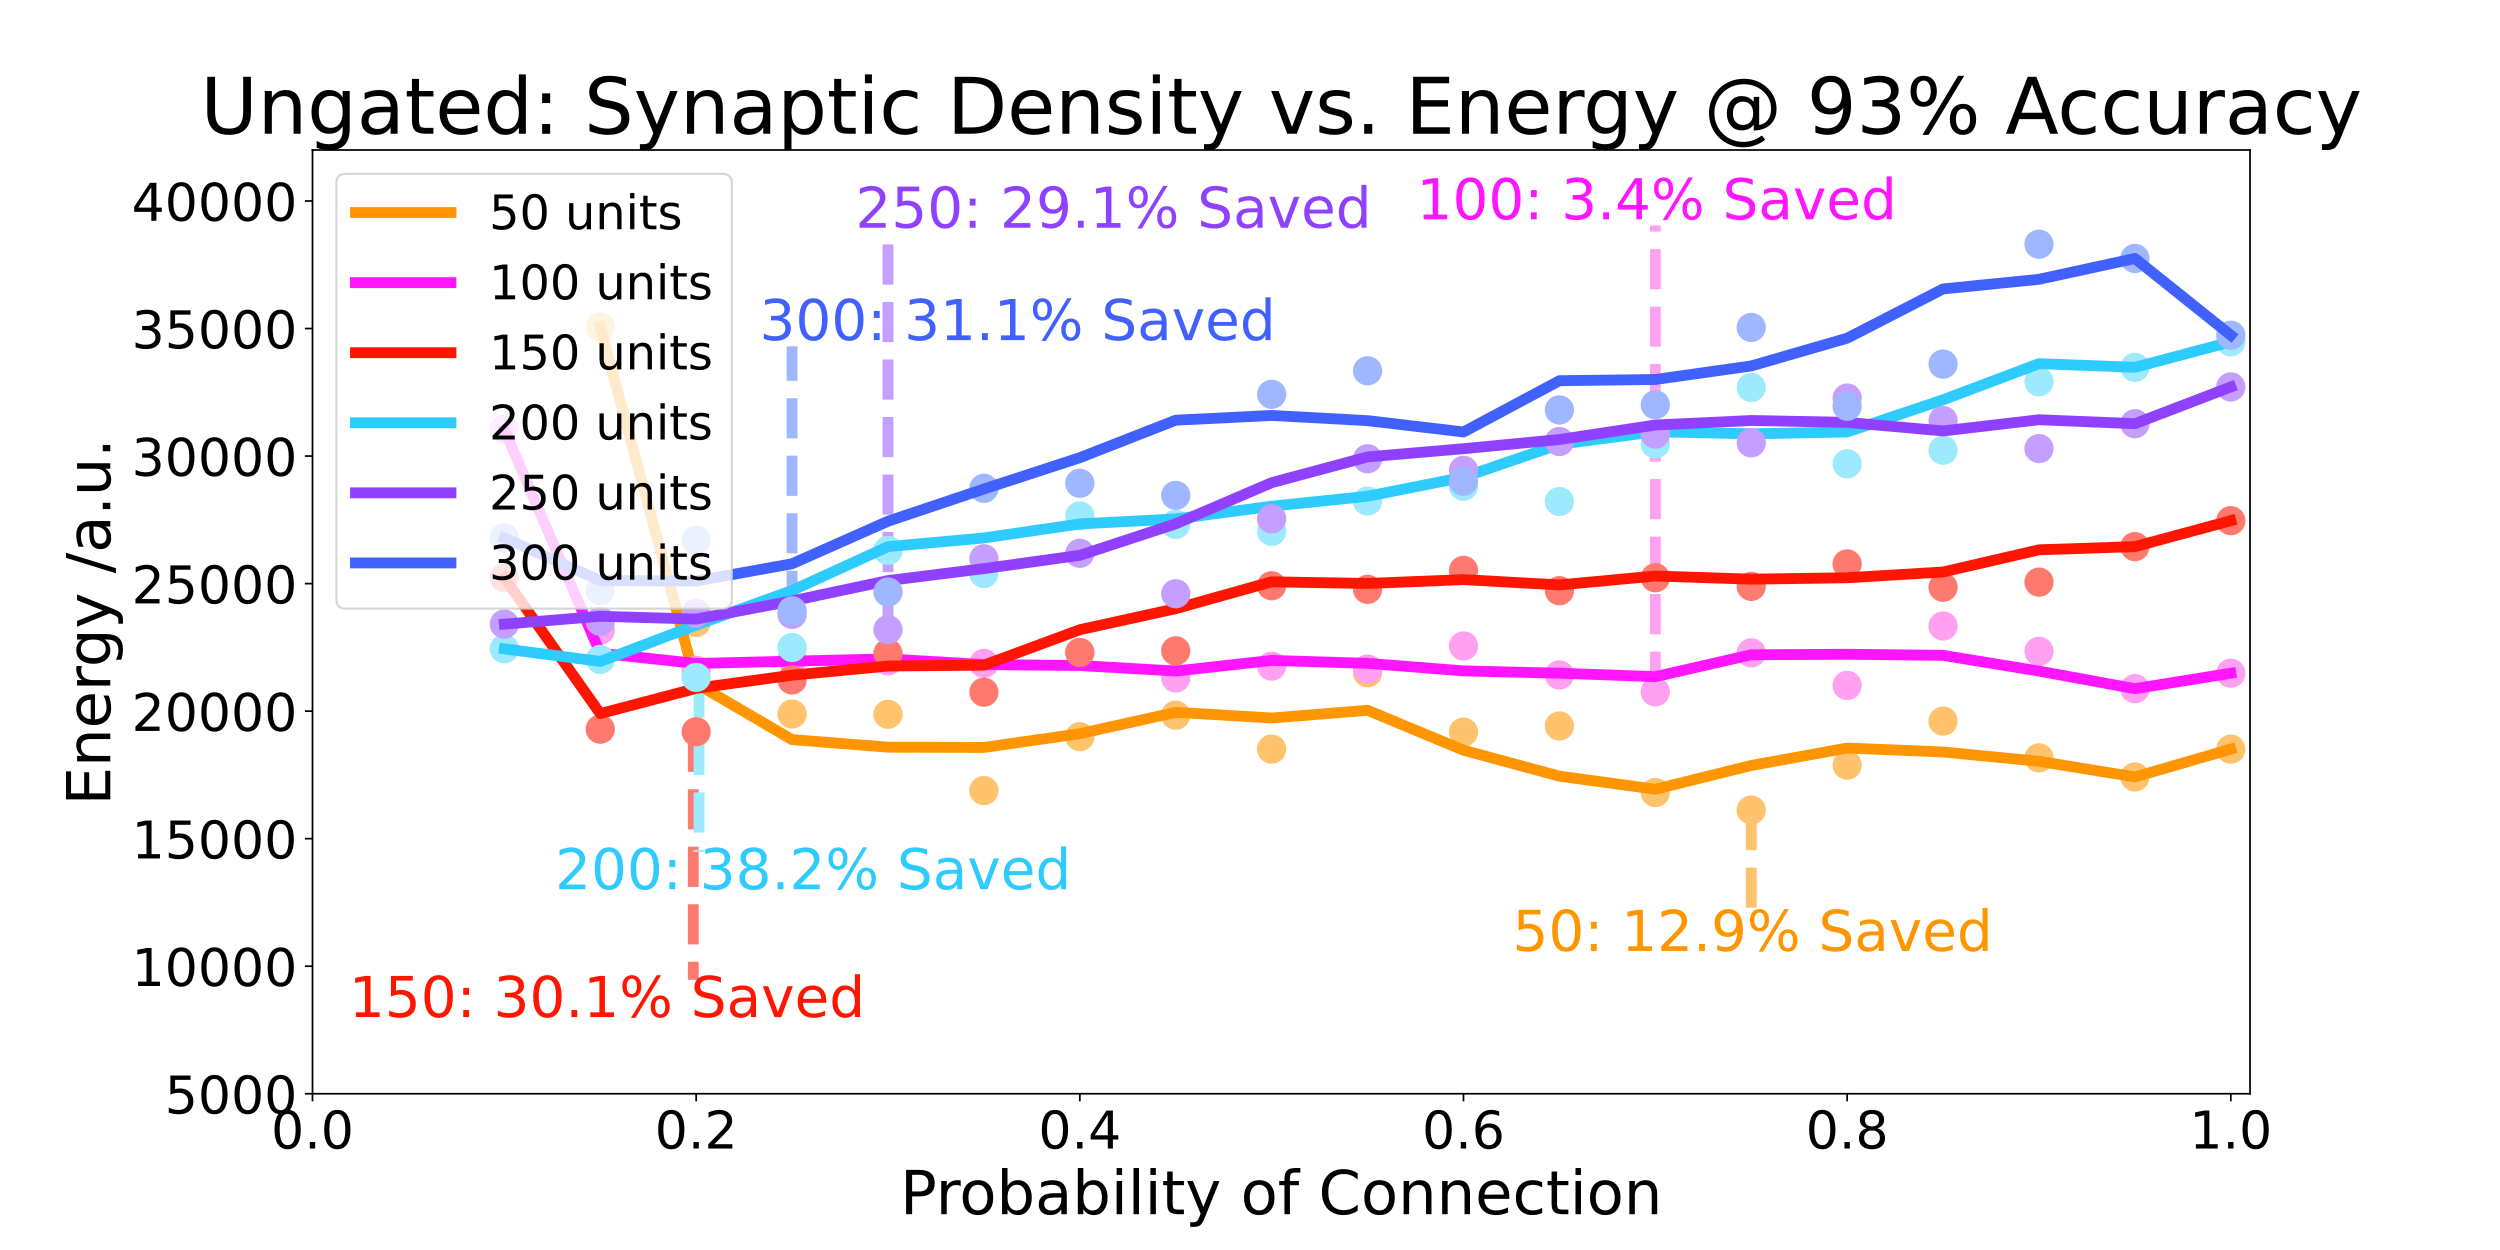 <?xml version="1.0" encoding="utf-8" standalone="no"?>
<!DOCTYPE svg PUBLIC "-//W3C//DTD SVG 1.1//EN"
  "http://www.w3.org/Graphics/SVG/1.1/DTD/svg11.dtd">
<!-- Created with matplotlib (https://matplotlib.org/) -->
<svg height="576pt" version="1.1" viewBox="0 0 1152 576" width="1152pt" xmlns="http://www.w3.org/2000/svg" xmlns:xlink="http://www.w3.org/1999/xlink">
 <defs>
  <style type="text/css">*{stroke-linecap:butt;stroke-linejoin:round;}</style>
 </defs>
 <g id="figure_1">
  <g id="patch_1">
   <path d="M 0 576 
L 1152 576 
L 1152 0 
L 0 0 
z
" style="fill:#ffffff;"/>
  </g>
  <g id="axes_1">
   <g id="patch_2">
    <path d="M 144 504 
L 1036.8 504 
L 1036.8 69.12 
L 144 69.12 
z
" style="fill:#ffffff;"/>
   </g>
   <g id="matplotlib.axis_1">
    <g id="xtick_1">
     <g id="line2d_1">
      <defs>
       <path d="M 0 0 
L 0 3.5 
" id="m31c415fc28" style="stroke:#000000;stroke-width:0.8;"/>
      </defs>
      <g>
       <use style="stroke:#000000;stroke-width:0.8;" x="144" xlink:href="#m31c415fc28" y="504"/>
      </g>
     </g>
     <g id="text_1">
      <!-- 0.0 -->
      <g transform="translate(124.916 529.236)scale(0.24 -0.24)">
       <defs>
        <path d="M 31.781 66.406 
Q 24.172 66.406 20.328 58.906 
Q 16.5 51.422 16.5 36.375 
Q 16.5 21.391 20.328 13.891 
Q 24.172 6.391 31.781 6.391 
Q 39.453 6.391 43.281 13.891 
Q 47.125 21.391 47.125 36.375 
Q 47.125 51.422 43.281 58.906 
Q 39.453 66.406 31.781 66.406 
z
M 31.781 74.219 
Q 44.047 74.219 50.516 64.516 
Q 56.984 54.828 56.984 36.375 
Q 56.984 17.969 50.516 8.266 
Q 44.047 -1.422 31.781 -1.422 
Q 19.531 -1.422 13.062 8.266 
Q 6.594 17.969 6.594 36.375 
Q 6.594 54.828 13.062 64.516 
Q 19.531 74.219 31.781 74.219 
z
" id="DejaVuSans-48"/>
        <path d="M 10.688 12.406 
L 21 12.406 
L 21 0 
L 10.688 0 
z
" id="DejaVuSans-46"/>
       </defs>
       <use xlink:href="#DejaVuSans-48"/>
       <use x="63.623" xlink:href="#DejaVuSans-46"/>
       <use x="95.41" xlink:href="#DejaVuSans-48"/>
      </g>
     </g>
    </g>
    <g id="xtick_2">
     <g id="line2d_2">
      <g>
       <use style="stroke:#000000;stroke-width:0.8;" x="320.792" xlink:href="#m31c415fc28" y="504"/>
      </g>
     </g>
     <g id="text_2">
      <!-- 0.2 -->
      <g transform="translate(301.708 529.236)scale(0.24 -0.24)">
       <defs>
        <path d="M 19.188 8.297 
L 53.609 8.297 
L 53.609 0 
L 7.328 0 
L 7.328 8.297 
Q 12.938 14.109 22.625 23.891 
Q 32.328 33.688 34.812 36.531 
Q 39.547 41.844 41.422 45.531 
Q 43.312 49.219 43.312 52.781 
Q 43.312 58.594 39.234 62.25 
Q 35.156 65.922 28.609 65.922 
Q 23.969 65.922 18.812 64.312 
Q 13.672 62.703 7.812 59.422 
L 7.812 69.391 
Q 13.766 71.781 18.938 73 
Q 24.125 74.219 28.422 74.219 
Q 39.75 74.219 46.484 68.547 
Q 53.219 62.891 53.219 53.422 
Q 53.219 48.922 51.531 44.891 
Q 49.859 40.875 45.406 35.406 
Q 44.188 33.984 37.641 27.219 
Q 31.109 20.453 19.188 8.297 
z
" id="DejaVuSans-50"/>
       </defs>
       <use xlink:href="#DejaVuSans-48"/>
       <use x="63.623" xlink:href="#DejaVuSans-46"/>
       <use x="95.41" xlink:href="#DejaVuSans-50"/>
      </g>
     </g>
    </g>
    <g id="xtick_3">
     <g id="line2d_3">
      <g>
       <use style="stroke:#000000;stroke-width:0.8;" x="497.584" xlink:href="#m31c415fc28" y="504"/>
      </g>
     </g>
     <g id="text_3">
      <!-- 0.4 -->
      <g transform="translate(478.5 529.236)scale(0.24 -0.24)">
       <defs>
        <path d="M 37.797 64.312 
L 12.891 25.391 
L 37.797 25.391 
z
M 35.203 72.906 
L 47.609 72.906 
L 47.609 25.391 
L 58.016 25.391 
L 58.016 17.188 
L 47.609 17.188 
L 47.609 0 
L 37.797 0 
L 37.797 17.188 
L 4.891 17.188 
L 4.891 26.703 
z
" id="DejaVuSans-52"/>
       </defs>
       <use xlink:href="#DejaVuSans-48"/>
       <use x="63.623" xlink:href="#DejaVuSans-46"/>
       <use x="95.41" xlink:href="#DejaVuSans-52"/>
      </g>
     </g>
    </g>
    <g id="xtick_4">
     <g id="line2d_4">
      <g>
       <use style="stroke:#000000;stroke-width:0.8;" x="674.376" xlink:href="#m31c415fc28" y="504"/>
      </g>
     </g>
     <g id="text_4">
      <!-- 0.6 -->
      <g transform="translate(655.292 529.236)scale(0.24 -0.24)">
       <defs>
        <path d="M 33.016 40.375 
Q 26.375 40.375 22.484 35.828 
Q 18.609 31.297 18.609 23.391 
Q 18.609 15.531 22.484 10.953 
Q 26.375 6.391 33.016 6.391 
Q 39.656 6.391 43.531 10.953 
Q 47.406 15.531 47.406 23.391 
Q 47.406 31.297 43.531 35.828 
Q 39.656 40.375 33.016 40.375 
z
M 52.594 71.297 
L 52.594 62.312 
Q 48.875 64.062 45.094 64.984 
Q 41.312 65.922 37.594 65.922 
Q 27.828 65.922 22.672 59.328 
Q 17.531 52.734 16.797 39.406 
Q 19.672 43.656 24.016 45.922 
Q 28.375 48.188 33.594 48.188 
Q 44.578 48.188 50.953 41.516 
Q 57.328 34.859 57.328 23.391 
Q 57.328 12.156 50.688 5.359 
Q 44.047 -1.422 33.016 -1.422 
Q 20.359 -1.422 13.672 8.266 
Q 6.984 17.969 6.984 36.375 
Q 6.984 53.656 15.188 63.938 
Q 23.391 74.219 37.203 74.219 
Q 40.922 74.219 44.703 73.484 
Q 48.484 72.75 52.594 71.297 
z
" id="DejaVuSans-54"/>
       </defs>
       <use xlink:href="#DejaVuSans-48"/>
       <use x="63.623" xlink:href="#DejaVuSans-46"/>
       <use x="95.41" xlink:href="#DejaVuSans-54"/>
      </g>
     </g>
    </g>
    <g id="xtick_5">
     <g id="line2d_5">
      <g>
       <use style="stroke:#000000;stroke-width:0.8;" x="851.168" xlink:href="#m31c415fc28" y="504"/>
      </g>
     </g>
     <g id="text_5">
      <!-- 0.8 -->
      <g transform="translate(832.085 529.236)scale(0.24 -0.24)">
       <defs>
        <path d="M 31.781 34.625 
Q 24.75 34.625 20.719 30.859 
Q 16.703 27.094 16.703 20.516 
Q 16.703 13.922 20.719 10.156 
Q 24.75 6.391 31.781 6.391 
Q 38.812 6.391 42.859 10.172 
Q 46.922 13.969 46.922 20.516 
Q 46.922 27.094 42.891 30.859 
Q 38.875 34.625 31.781 34.625 
z
M 21.922 38.812 
Q 15.578 40.375 12.031 44.719 
Q 8.5 49.078 8.5 55.328 
Q 8.5 64.062 14.719 69.141 
Q 20.953 74.219 31.781 74.219 
Q 42.672 74.219 48.875 69.141 
Q 55.078 64.062 55.078 55.328 
Q 55.078 49.078 51.531 44.719 
Q 48 40.375 41.703 38.812 
Q 48.828 37.156 52.797 32.312 
Q 56.781 27.484 56.781 20.516 
Q 56.781 9.906 50.312 4.234 
Q 43.844 -1.422 31.781 -1.422 
Q 19.734 -1.422 13.25 4.234 
Q 6.781 9.906 6.781 20.516 
Q 6.781 27.484 10.781 32.312 
Q 14.797 37.156 21.922 38.812 
z
M 18.312 54.391 
Q 18.312 48.734 21.844 45.562 
Q 25.391 42.391 31.781 42.391 
Q 38.141 42.391 41.719 45.562 
Q 45.312 48.734 45.312 54.391 
Q 45.312 60.062 41.719 63.234 
Q 38.141 66.406 31.781 66.406 
Q 25.391 66.406 21.844 63.234 
Q 18.312 60.062 18.312 54.391 
z
" id="DejaVuSans-56"/>
       </defs>
       <use xlink:href="#DejaVuSans-48"/>
       <use x="63.623" xlink:href="#DejaVuSans-46"/>
       <use x="95.41" xlink:href="#DejaVuSans-56"/>
      </g>
     </g>
    </g>
    <g id="xtick_6">
     <g id="line2d_6">
      <g>
       <use style="stroke:#000000;stroke-width:0.8;" x="1027.96" xlink:href="#m31c415fc28" y="504"/>
      </g>
     </g>
     <g id="text_6">
      <!-- 1.0 -->
      <g transform="translate(1008.877 529.236)scale(0.24 -0.24)">
       <defs>
        <path d="M 12.406 8.297 
L 28.516 8.297 
L 28.516 63.922 
L 10.984 60.406 
L 10.984 69.391 
L 28.422 72.906 
L 38.281 72.906 
L 38.281 8.297 
L 54.391 8.297 
L 54.391 0 
L 12.406 0 
z
" id="DejaVuSans-49"/>
       </defs>
       <use xlink:href="#DejaVuSans-49"/>
       <use x="63.623" xlink:href="#DejaVuSans-46"/>
       <use x="95.41" xlink:href="#DejaVuSans-48"/>
      </g>
     </g>
    </g>
    <g id="text_7">
     <!-- Probability of Connection -->
     <g transform="translate(414.79 559.503)scale(0.28 -0.28)">
      <defs>
       <path d="M 19.672 64.797 
L 19.672 37.406 
L 32.078 37.406 
Q 38.969 37.406 42.719 40.969 
Q 46.484 44.531 46.484 51.125 
Q 46.484 57.672 42.719 61.234 
Q 38.969 64.797 32.078 64.797 
z
M 9.812 72.906 
L 32.078 72.906 
Q 44.344 72.906 50.609 67.359 
Q 56.891 61.812 56.891 51.125 
Q 56.891 40.328 50.609 34.812 
Q 44.344 29.297 32.078 29.297 
L 19.672 29.297 
L 19.672 0 
L 9.812 0 
z
" id="DejaVuSans-80"/>
       <path d="M 41.109 46.297 
Q 39.594 47.172 37.812 47.578 
Q 36.031 48 33.891 48 
Q 26.266 48 22.188 43.047 
Q 18.109 38.094 18.109 28.812 
L 18.109 0 
L 9.078 0 
L 9.078 54.688 
L 18.109 54.688 
L 18.109 46.188 
Q 20.953 51.172 25.484 53.578 
Q 30.031 56 36.531 56 
Q 37.453 56 38.578 55.875 
Q 39.703 55.766 41.062 55.516 
z
" id="DejaVuSans-114"/>
       <path d="M 30.609 48.391 
Q 23.391 48.391 19.188 42.75 
Q 14.984 37.109 14.984 27.297 
Q 14.984 17.484 19.156 11.844 
Q 23.344 6.203 30.609 6.203 
Q 37.797 6.203 41.984 11.859 
Q 46.188 17.531 46.188 27.297 
Q 46.188 37.016 41.984 42.703 
Q 37.797 48.391 30.609 48.391 
z
M 30.609 56 
Q 42.328 56 49.016 48.375 
Q 55.719 40.766 55.719 27.297 
Q 55.719 13.875 49.016 6.219 
Q 42.328 -1.422 30.609 -1.422 
Q 18.844 -1.422 12.172 6.219 
Q 5.516 13.875 5.516 27.297 
Q 5.516 40.766 12.172 48.375 
Q 18.844 56 30.609 56 
z
" id="DejaVuSans-111"/>
       <path d="M 48.688 27.297 
Q 48.688 37.203 44.609 42.844 
Q 40.531 48.484 33.406 48.484 
Q 26.266 48.484 22.188 42.844 
Q 18.109 37.203 18.109 27.297 
Q 18.109 17.391 22.188 11.75 
Q 26.266 6.109 33.406 6.109 
Q 40.531 6.109 44.609 11.75 
Q 48.688 17.391 48.688 27.297 
z
M 18.109 46.391 
Q 20.953 51.266 25.266 53.625 
Q 29.594 56 35.594 56 
Q 45.562 56 51.781 48.094 
Q 58.016 40.188 58.016 27.297 
Q 58.016 14.406 51.781 6.484 
Q 45.562 -1.422 35.594 -1.422 
Q 29.594 -1.422 25.266 0.953 
Q 20.953 3.328 18.109 8.203 
L 18.109 0 
L 9.078 0 
L 9.078 75.984 
L 18.109 75.984 
z
" id="DejaVuSans-98"/>
       <path d="M 34.281 27.484 
Q 23.391 27.484 19.188 25 
Q 14.984 22.516 14.984 16.5 
Q 14.984 11.719 18.141 8.906 
Q 21.297 6.109 26.703 6.109 
Q 34.188 6.109 38.703 11.406 
Q 43.219 16.703 43.219 25.484 
L 43.219 27.484 
z
M 52.203 31.203 
L 52.203 0 
L 43.219 0 
L 43.219 8.297 
Q 40.141 3.328 35.547 0.953 
Q 30.953 -1.422 24.312 -1.422 
Q 15.922 -1.422 10.953 3.297 
Q 6 8.016 6 15.922 
Q 6 25.141 12.172 29.828 
Q 18.359 34.516 30.609 34.516 
L 43.219 34.516 
L 43.219 35.406 
Q 43.219 41.609 39.141 45 
Q 35.062 48.391 27.688 48.391 
Q 23 48.391 18.547 47.266 
Q 14.109 46.141 10.016 43.891 
L 10.016 52.203 
Q 14.938 54.109 19.578 55.047 
Q 24.219 56 28.609 56 
Q 40.484 56 46.344 49.844 
Q 52.203 43.703 52.203 31.203 
z
" id="DejaVuSans-97"/>
       <path d="M 9.422 54.688 
L 18.406 54.688 
L 18.406 0 
L 9.422 0 
z
M 9.422 75.984 
L 18.406 75.984 
L 18.406 64.594 
L 9.422 64.594 
z
" id="DejaVuSans-105"/>
       <path d="M 9.422 75.984 
L 18.406 75.984 
L 18.406 0 
L 9.422 0 
z
" id="DejaVuSans-108"/>
       <path d="M 18.312 70.219 
L 18.312 54.688 
L 36.812 54.688 
L 36.812 47.703 
L 18.312 47.703 
L 18.312 18.016 
Q 18.312 11.328 20.141 9.422 
Q 21.969 7.516 27.594 7.516 
L 36.812 7.516 
L 36.812 0 
L 27.594 0 
Q 17.188 0 13.234 3.875 
Q 9.281 7.766 9.281 18.016 
L 9.281 47.703 
L 2.688 47.703 
L 2.688 54.688 
L 9.281 54.688 
L 9.281 70.219 
z
" id="DejaVuSans-116"/>
       <path d="M 32.172 -5.078 
Q 28.375 -14.844 24.75 -17.812 
Q 21.141 -20.797 15.094 -20.797 
L 7.906 -20.797 
L 7.906 -13.281 
L 13.188 -13.281 
Q 16.891 -13.281 18.938 -11.516 
Q 21 -9.766 23.484 -3.219 
L 25.094 0.875 
L 2.984 54.688 
L 12.5 54.688 
L 29.594 11.922 
L 46.688 54.688 
L 56.203 54.688 
z
" id="DejaVuSans-121"/>
       <path id="DejaVuSans-32"/>
       <path d="M 37.109 75.984 
L 37.109 68.5 
L 28.516 68.5 
Q 23.688 68.5 21.797 66.547 
Q 19.922 64.594 19.922 59.516 
L 19.922 54.688 
L 34.719 54.688 
L 34.719 47.703 
L 19.922 47.703 
L 19.922 0 
L 10.891 0 
L 10.891 47.703 
L 2.297 47.703 
L 2.297 54.688 
L 10.891 54.688 
L 10.891 58.5 
Q 10.891 67.625 15.141 71.797 
Q 19.391 75.984 28.609 75.984 
z
" id="DejaVuSans-102"/>
       <path d="M 64.406 67.281 
L 64.406 56.891 
Q 59.422 61.531 53.781 63.812 
Q 48.141 66.109 41.797 66.109 
Q 29.297 66.109 22.656 58.469 
Q 16.016 50.828 16.016 36.375 
Q 16.016 21.969 22.656 14.328 
Q 29.297 6.688 41.797 6.688 
Q 48.141 6.688 53.781 8.984 
Q 59.422 11.281 64.406 15.922 
L 64.406 5.609 
Q 59.234 2.094 53.438 0.328 
Q 47.656 -1.422 41.219 -1.422 
Q 24.656 -1.422 15.125 8.703 
Q 5.609 18.844 5.609 36.375 
Q 5.609 53.953 15.125 64.078 
Q 24.656 74.219 41.219 74.219 
Q 47.75 74.219 53.531 72.484 
Q 59.328 70.75 64.406 67.281 
z
" id="DejaVuSans-67"/>
       <path d="M 54.891 33.016 
L 54.891 0 
L 45.906 0 
L 45.906 32.719 
Q 45.906 40.484 42.875 44.328 
Q 39.844 48.188 33.797 48.188 
Q 26.516 48.188 22.312 43.547 
Q 18.109 38.922 18.109 30.906 
L 18.109 0 
L 9.078 0 
L 9.078 54.688 
L 18.109 54.688 
L 18.109 46.188 
Q 21.344 51.125 25.703 53.562 
Q 30.078 56 35.797 56 
Q 45.219 56 50.047 50.172 
Q 54.891 44.344 54.891 33.016 
z
" id="DejaVuSans-110"/>
       <path d="M 56.203 29.594 
L 56.203 25.203 
L 14.891 25.203 
Q 15.484 15.922 20.484 11.062 
Q 25.484 6.203 34.422 6.203 
Q 39.594 6.203 44.453 7.469 
Q 49.312 8.734 54.109 11.281 
L 54.109 2.781 
Q 49.266 0.734 44.188 -0.344 
Q 39.109 -1.422 33.891 -1.422 
Q 20.797 -1.422 13.156 6.188 
Q 5.516 13.812 5.516 26.812 
Q 5.516 40.234 12.766 48.109 
Q 20.016 56 32.328 56 
Q 43.359 56 49.781 48.891 
Q 56.203 41.797 56.203 29.594 
z
M 47.219 32.234 
Q 47.125 39.594 43.094 43.984 
Q 39.062 48.391 32.422 48.391 
Q 24.906 48.391 20.391 44.141 
Q 15.875 39.891 15.188 32.172 
z
" id="DejaVuSans-101"/>
       <path d="M 48.781 52.594 
L 48.781 44.188 
Q 44.969 46.297 41.141 47.344 
Q 37.312 48.391 33.406 48.391 
Q 24.656 48.391 19.812 42.844 
Q 14.984 37.312 14.984 27.297 
Q 14.984 17.281 19.812 11.734 
Q 24.656 6.203 33.406 6.203 
Q 37.312 6.203 41.141 7.25 
Q 44.969 8.297 48.781 10.406 
L 48.781 2.094 
Q 45.016 0.344 40.984 -0.531 
Q 36.969 -1.422 32.422 -1.422 
Q 20.062 -1.422 12.781 6.344 
Q 5.516 14.109 5.516 27.297 
Q 5.516 40.672 12.859 48.328 
Q 20.219 56 33.016 56 
Q 37.156 56 41.109 55.141 
Q 45.062 54.297 48.781 52.594 
z
" id="DejaVuSans-99"/>
      </defs>
      <use xlink:href="#DejaVuSans-80"/>
      <use x="58.553" xlink:href="#DejaVuSans-114"/>
      <use x="97.416" xlink:href="#DejaVuSans-111"/>
      <use x="158.598" xlink:href="#DejaVuSans-98"/>
      <use x="222.074" xlink:href="#DejaVuSans-97"/>
      <use x="283.354" xlink:href="#DejaVuSans-98"/>
      <use x="346.83" xlink:href="#DejaVuSans-105"/>
      <use x="374.613" xlink:href="#DejaVuSans-108"/>
      <use x="402.396" xlink:href="#DejaVuSans-105"/>
      <use x="430.18" xlink:href="#DejaVuSans-116"/>
      <use x="469.389" xlink:href="#DejaVuSans-121"/>
      <use x="528.568" xlink:href="#DejaVuSans-32"/>
      <use x="560.355" xlink:href="#DejaVuSans-111"/>
      <use x="621.537" xlink:href="#DejaVuSans-102"/>
      <use x="656.742" xlink:href="#DejaVuSans-32"/>
      <use x="688.529" xlink:href="#DejaVuSans-67"/>
      <use x="758.354" xlink:href="#DejaVuSans-111"/>
      <use x="819.535" xlink:href="#DejaVuSans-110"/>
      <use x="882.914" xlink:href="#DejaVuSans-110"/>
      <use x="946.293" xlink:href="#DejaVuSans-101"/>
      <use x="1007.816" xlink:href="#DejaVuSans-99"/>
      <use x="1062.797" xlink:href="#DejaVuSans-116"/>
      <use x="1102.006" xlink:href="#DejaVuSans-105"/>
      <use x="1129.789" xlink:href="#DejaVuSans-111"/>
      <use x="1190.971" xlink:href="#DejaVuSans-110"/>
     </g>
    </g>
   </g>
   <g id="matplotlib.axis_2">
    <g id="ytick_1">
     <g id="line2d_7">
      <defs>
       <path d="M 0 0 
L -3.5 0 
" id="m105195a72c" style="stroke:#000000;stroke-width:0.8;"/>
      </defs>
      <g>
       <use style="stroke:#000000;stroke-width:0.8;" x="144" xlink:href="#m105195a72c" y="504"/>
      </g>
     </g>
     <g id="text_8">
      <!-- 5000 -->
      <g transform="translate(75.92 513.118)scale(0.24 -0.24)">
       <defs>
        <path d="M 10.797 72.906 
L 49.516 72.906 
L 49.516 64.594 
L 19.828 64.594 
L 19.828 46.734 
Q 21.969 47.469 24.109 47.828 
Q 26.266 48.188 28.422 48.188 
Q 40.625 48.188 47.75 41.5 
Q 54.891 34.812 54.891 23.391 
Q 54.891 11.625 47.562 5.094 
Q 40.234 -1.422 26.906 -1.422 
Q 22.312 -1.422 17.547 -0.641 
Q 12.797 0.141 7.719 1.703 
L 7.719 11.625 
Q 12.109 9.234 16.797 8.062 
Q 21.484 6.891 26.703 6.891 
Q 35.156 6.891 40.078 11.328 
Q 45.016 15.766 45.016 23.391 
Q 45.016 31 40.078 35.438 
Q 35.156 39.891 26.703 39.891 
Q 22.75 39.891 18.812 39.016 
Q 14.891 38.141 10.797 36.281 
z
" id="DejaVuSans-53"/>
       </defs>
       <use xlink:href="#DejaVuSans-53"/>
       <use x="63.623" xlink:href="#DejaVuSans-48"/>
       <use x="127.246" xlink:href="#DejaVuSans-48"/>
       <use x="190.869" xlink:href="#DejaVuSans-48"/>
      </g>
     </g>
    </g>
    <g id="ytick_2">
     <g id="line2d_8">
      <g>
       <use style="stroke:#000000;stroke-width:0.8;" x="144" xlink:href="#m105195a72c" y="445.232"/>
      </g>
     </g>
     <g id="text_9">
      <!-- 10000 -->
      <g transform="translate(60.65 454.351)scale(0.24 -0.24)">
       <use xlink:href="#DejaVuSans-49"/>
       <use x="63.623" xlink:href="#DejaVuSans-48"/>
       <use x="127.246" xlink:href="#DejaVuSans-48"/>
       <use x="190.869" xlink:href="#DejaVuSans-48"/>
       <use x="254.492" xlink:href="#DejaVuSans-48"/>
      </g>
     </g>
    </g>
    <g id="ytick_3">
     <g id="line2d_9">
      <g>
       <use style="stroke:#000000;stroke-width:0.8;" x="144" xlink:href="#m105195a72c" y="386.465"/>
      </g>
     </g>
     <g id="text_10">
      <!-- 15000 -->
      <g transform="translate(60.65 395.583)scale(0.24 -0.24)">
       <use xlink:href="#DejaVuSans-49"/>
       <use x="63.623" xlink:href="#DejaVuSans-53"/>
       <use x="127.246" xlink:href="#DejaVuSans-48"/>
       <use x="190.869" xlink:href="#DejaVuSans-48"/>
       <use x="254.492" xlink:href="#DejaVuSans-48"/>
      </g>
     </g>
    </g>
    <g id="ytick_4">
     <g id="line2d_10">
      <g>
       <use style="stroke:#000000;stroke-width:0.8;" x="144" xlink:href="#m105195a72c" y="327.697"/>
      </g>
     </g>
     <g id="text_11">
      <!-- 20000 -->
      <g transform="translate(60.65 336.815)scale(0.24 -0.24)">
       <use xlink:href="#DejaVuSans-50"/>
       <use x="63.623" xlink:href="#DejaVuSans-48"/>
       <use x="127.246" xlink:href="#DejaVuSans-48"/>
       <use x="190.869" xlink:href="#DejaVuSans-48"/>
       <use x="254.492" xlink:href="#DejaVuSans-48"/>
      </g>
     </g>
    </g>
    <g id="ytick_5">
     <g id="line2d_11">
      <g>
       <use style="stroke:#000000;stroke-width:0.8;" x="144" xlink:href="#m105195a72c" y="268.93"/>
      </g>
     </g>
     <g id="text_12">
      <!-- 25000 -->
      <g transform="translate(60.65 278.048)scale(0.24 -0.24)">
       <use xlink:href="#DejaVuSans-50"/>
       <use x="63.623" xlink:href="#DejaVuSans-53"/>
       <use x="127.246" xlink:href="#DejaVuSans-48"/>
       <use x="190.869" xlink:href="#DejaVuSans-48"/>
       <use x="254.492" xlink:href="#DejaVuSans-48"/>
      </g>
     </g>
    </g>
    <g id="ytick_6">
     <g id="line2d_12">
      <g>
       <use style="stroke:#000000;stroke-width:0.8;" x="144" xlink:href="#m105195a72c" y="210.162"/>
      </g>
     </g>
     <g id="text_13">
      <!-- 30000 -->
      <g transform="translate(60.65 219.28)scale(0.24 -0.24)">
       <defs>
        <path d="M 40.578 39.312 
Q 47.656 37.797 51.625 33 
Q 55.609 28.219 55.609 21.188 
Q 55.609 10.406 48.188 4.484 
Q 40.766 -1.422 27.094 -1.422 
Q 22.516 -1.422 17.656 -0.516 
Q 12.797 0.391 7.625 2.203 
L 7.625 11.719 
Q 11.719 9.328 16.594 8.109 
Q 21.484 6.891 26.812 6.891 
Q 36.078 6.891 40.938 10.547 
Q 45.797 14.203 45.797 21.188 
Q 45.797 27.641 41.281 31.266 
Q 36.766 34.906 28.719 34.906 
L 20.219 34.906 
L 20.219 43.016 
L 29.109 43.016 
Q 36.375 43.016 40.234 45.922 
Q 44.094 48.828 44.094 54.297 
Q 44.094 59.906 40.109 62.906 
Q 36.141 65.922 28.719 65.922 
Q 24.656 65.922 20.016 65.031 
Q 15.375 64.156 9.812 62.312 
L 9.812 71.094 
Q 15.438 72.656 20.344 73.438 
Q 25.25 74.219 29.594 74.219 
Q 40.828 74.219 47.359 69.109 
Q 53.906 64.016 53.906 55.328 
Q 53.906 49.266 50.438 45.094 
Q 46.969 40.922 40.578 39.312 
z
" id="DejaVuSans-51"/>
       </defs>
       <use xlink:href="#DejaVuSans-51"/>
       <use x="63.623" xlink:href="#DejaVuSans-48"/>
       <use x="127.246" xlink:href="#DejaVuSans-48"/>
       <use x="190.869" xlink:href="#DejaVuSans-48"/>
       <use x="254.492" xlink:href="#DejaVuSans-48"/>
      </g>
     </g>
    </g>
    <g id="ytick_7">
     <g id="line2d_13">
      <g>
       <use style="stroke:#000000;stroke-width:0.8;" x="144" xlink:href="#m105195a72c" y="151.395"/>
      </g>
     </g>
     <g id="text_14">
      <!-- 35000 -->
      <g transform="translate(60.65 160.513)scale(0.24 -0.24)">
       <use xlink:href="#DejaVuSans-51"/>
       <use x="63.623" xlink:href="#DejaVuSans-53"/>
       <use x="127.246" xlink:href="#DejaVuSans-48"/>
       <use x="190.869" xlink:href="#DejaVuSans-48"/>
       <use x="254.492" xlink:href="#DejaVuSans-48"/>
      </g>
     </g>
    </g>
    <g id="ytick_8">
     <g id="line2d_14">
      <g>
       <use style="stroke:#000000;stroke-width:0.8;" x="144" xlink:href="#m105195a72c" y="92.627"/>
      </g>
     </g>
     <g id="text_15">
      <!-- 40000 -->
      <g transform="translate(60.65 101.745)scale(0.24 -0.24)">
       <use xlink:href="#DejaVuSans-52"/>
       <use x="63.623" xlink:href="#DejaVuSans-48"/>
       <use x="127.246" xlink:href="#DejaVuSans-48"/>
       <use x="190.869" xlink:href="#DejaVuSans-48"/>
       <use x="254.492" xlink:href="#DejaVuSans-48"/>
      </g>
     </g>
    </g>
    <g id="text_16">
     <!-- Energy /a.u. -->
     <g transform="translate(50.827 371.094)rotate(-90)scale(0.28 -0.28)">
      <defs>
       <path d="M 9.812 72.906 
L 55.906 72.906 
L 55.906 64.594 
L 19.672 64.594 
L 19.672 43.016 
L 54.391 43.016 
L 54.391 34.719 
L 19.672 34.719 
L 19.672 8.297 
L 56.781 8.297 
L 56.781 0 
L 9.812 0 
z
" id="DejaVuSans-69"/>
       <path d="M 45.406 27.984 
Q 45.406 37.75 41.375 43.109 
Q 37.359 48.484 30.078 48.484 
Q 22.859 48.484 18.828 43.109 
Q 14.797 37.75 14.797 27.984 
Q 14.797 18.266 18.828 12.891 
Q 22.859 7.516 30.078 7.516 
Q 37.359 7.516 41.375 12.891 
Q 45.406 18.266 45.406 27.984 
z
M 54.391 6.781 
Q 54.391 -7.172 48.188 -13.984 
Q 42 -20.797 29.203 -20.797 
Q 24.469 -20.797 20.266 -20.094 
Q 16.062 -19.391 12.109 -17.922 
L 12.109 -9.188 
Q 16.062 -11.328 19.922 -12.344 
Q 23.781 -13.375 27.781 -13.375 
Q 36.625 -13.375 41.016 -8.766 
Q 45.406 -4.156 45.406 5.172 
L 45.406 9.625 
Q 42.625 4.781 38.281 2.391 
Q 33.938 0 27.875 0 
Q 17.828 0 11.672 7.656 
Q 5.516 15.328 5.516 27.984 
Q 5.516 40.672 11.672 48.328 
Q 17.828 56 27.875 56 
Q 33.938 56 38.281 53.609 
Q 42.625 51.219 45.406 46.391 
L 45.406 54.688 
L 54.391 54.688 
z
" id="DejaVuSans-103"/>
       <path d="M 25.391 72.906 
L 33.688 72.906 
L 8.297 -9.281 
L 0 -9.281 
z
" id="DejaVuSans-47"/>
       <path d="M 8.5 21.578 
L 8.5 54.688 
L 17.484 54.688 
L 17.484 21.922 
Q 17.484 14.156 20.5 10.266 
Q 23.531 6.391 29.594 6.391 
Q 36.859 6.391 41.078 11.031 
Q 45.312 15.672 45.312 23.688 
L 45.312 54.688 
L 54.297 54.688 
L 54.297 0 
L 45.312 0 
L 45.312 8.406 
Q 42.047 3.422 37.719 1 
Q 33.406 -1.422 27.688 -1.422 
Q 18.266 -1.422 13.375 4.438 
Q 8.5 10.297 8.5 21.578 
z
M 31.109 56 
z
" id="DejaVuSans-117"/>
      </defs>
      <use xlink:href="#DejaVuSans-69"/>
      <use x="63.184" xlink:href="#DejaVuSans-110"/>
      <use x="126.562" xlink:href="#DejaVuSans-101"/>
      <use x="188.086" xlink:href="#DejaVuSans-114"/>
      <use x="227.449" xlink:href="#DejaVuSans-103"/>
      <use x="290.926" xlink:href="#DejaVuSans-121"/>
      <use x="350.105" xlink:href="#DejaVuSans-32"/>
      <use x="381.893" xlink:href="#DejaVuSans-47"/>
      <use x="415.584" xlink:href="#DejaVuSans-97"/>
      <use x="476.863" xlink:href="#DejaVuSans-46"/>
      <use x="508.65" xlink:href="#DejaVuSans-117"/>
      <use x="572.029" xlink:href="#DejaVuSans-46"/>
     </g>
    </g>
   </g>
   <g id="LineCollection_1">
    <path clip-path="url(#p02b2946255)" d="M 806.97 373.281 
L 806.97 421.01 
" style="fill:none;stroke:#ffc36e;stroke-dasharray:18.5,8;stroke-dashoffset:0;stroke-width:5;"/>
   </g>
   <g id="LineCollection_2">
    <path clip-path="url(#p02b2946255)" d="M 762.772 318.758 
L 762.772 103.88 
" style="fill:none;stroke:#ffa0f0;stroke-dasharray:18.5,8;stroke-dashoffset:0;stroke-width:5;"/>
   </g>
   <g id="LineCollection_3">
    <path clip-path="url(#p02b2946255)" d="M 319.466 337.175 
L 319.466 451.481 
" style="fill:none;stroke:#ff7a6e;stroke-dasharray:18.5,8;stroke-dashoffset:0;stroke-width:5;"/>
   </g>
   <g id="LineCollection_4">
    <path clip-path="url(#p02b2946255)" d="M 322.118 312.152 
L 322.118 392.581 
" style="fill:none;stroke:#9deaff;stroke-dasharray:18.5,8;stroke-dashoffset:0;stroke-width:5;"/>
   </g>
   <g id="LineCollection_5">
    <path clip-path="url(#p02b2946255)" d="M 409.188 290.154 
L 409.188 107.776 
" style="fill:none;stroke:#c49fff;stroke-dasharray:18.5,8;stroke-dashoffset:0;stroke-width:5;"/>
   </g>
   <g id="LineCollection_6">
    <path clip-path="url(#p02b2946255)" d="M 364.99 281.48 
L 364.99 159.547 
" style="fill:none;stroke:#9fb7ff;stroke-dasharray:18.5,8;stroke-dashoffset:0;stroke-width:5;"/>
   </g>
   <g id="line2d_15">
    <defs>
     <path d="M 0 6.25 
C 1.658 6.25 3.247 5.591 4.419 4.419 
C 5.591 3.247 6.25 1.658 6.25 0 
C 6.25 -1.658 5.591 -3.247 4.419 -4.419 
C 3.247 -5.591 1.658 -6.25 0 -6.25 
C -1.658 -6.25 -3.247 -5.591 -4.419 -4.419 
C -5.591 -3.247 -6.25 -1.658 -6.25 0 
C -6.25 1.658 -5.591 3.247 -4.419 4.419 
C -3.247 5.591 -1.658 6.25 0 6.25 
z
" id="mbce8e8db0d" style="stroke:#ffc36e;"/>
    </defs>
    <g clip-path="url(#p02b2946255)">
     <use style="fill:#ffc36e;stroke:#ffc36e;" x="276.594" xlink:href="#mbce8e8db0d" y="150.679"/>
     <use style="fill:#ffc36e;stroke:#ffc36e;" x="320.792" xlink:href="#mbce8e8db0d" y="286.816"/>
     <use style="fill:#ffc36e;stroke:#ffc36e;" x="364.99" xlink:href="#mbce8e8db0d" y="329.032"/>
     <use style="fill:#ffc36e;stroke:#ffc36e;" x="409.188" xlink:href="#mbce8e8db0d" y="329.15"/>
     <use style="fill:#ffc36e;stroke:#ffc36e;" x="453.386" xlink:href="#mbce8e8db0d" y="364.277"/>
     <use style="fill:#ffc36e;stroke:#ffc36e;" x="497.584" xlink:href="#mbce8e8db0d" y="339.475"/>
     <use style="fill:#ffc36e;stroke:#ffc36e;" x="541.782" xlink:href="#mbce8e8db0d" y="329.53"/>
     <use style="fill:#ffc36e;stroke:#ffc36e;" x="585.98" xlink:href="#mbce8e8db0d" y="345.188"/>
     <use style="fill:#ffc36e;stroke:#ffc36e;" x="630.178" xlink:href="#mbce8e8db0d" y="310.01"/>
     <use style="fill:#ffc36e;stroke:#ffc36e;" x="674.376" xlink:href="#mbce8e8db0d" y="337.372"/>
     <use style="fill:#ffc36e;stroke:#ffc36e;" x="718.574" xlink:href="#mbce8e8db0d" y="334.521"/>
     <use style="fill:#ffc36e;stroke:#ffc36e;" x="762.772" xlink:href="#mbce8e8db0d" y="365.188"/>
     <use style="fill:#ffc36e;stroke:#ffc36e;" x="806.97" xlink:href="#mbce8e8db0d" y="373.281"/>
     <use style="fill:#ffc36e;stroke:#ffc36e;" x="851.168" xlink:href="#mbce8e8db0d" y="352.589"/>
     <use style="fill:#ffc36e;stroke:#ffc36e;" x="895.366" xlink:href="#mbce8e8db0d" y="332.291"/>
     <use style="fill:#ffc36e;stroke:#ffc36e;" x="939.564" xlink:href="#mbce8e8db0d" y="349.23"/>
     <use style="fill:#ffc36e;stroke:#ffc36e;" x="983.762" xlink:href="#mbce8e8db0d" y="358.013"/>
     <use style="fill:#ffc36e;stroke:#ffc36e;" x="1027.96" xlink:href="#mbce8e8db0d" y="345.21"/>
    </g>
   </g>
   <g id="line2d_16">
    <path clip-path="url(#p02b2946255)" d="M 276.594 150.679 
L 320.792 314.999 
L 364.99 340.82 
L 409.188 344.301 
L 453.386 344.427 
L 497.584 338.064 
L 541.782 328.243 
L 585.98 330.857 
L 630.178 327.301 
L 674.376 345.694 
L 718.574 357.663 
L 762.772 363.686 
L 806.97 352.72 
L 851.168 344.704 
L 895.366 346.511 
L 939.564 350.818 
L 983.762 358.013 
L 1027.96 345.21 
" style="fill:none;stroke:#ff9500;stroke-linecap:square;stroke-width:5;"/>
   </g>
   <g id="line2d_17">
    <defs>
     <path d="M 0 6.25 
C 1.658 6.25 3.247 5.591 4.419 4.419 
C 5.591 3.247 6.25 1.658 6.25 0 
C 6.25 -1.658 5.591 -3.247 4.419 -4.419 
C 3.247 -5.591 1.658 -6.25 0 -6.25 
C -1.658 -6.25 -3.247 -5.591 -4.419 -4.419 
C -5.591 -3.247 -6.25 -1.658 -6.25 0 
C -6.25 1.658 -5.591 3.247 -4.419 4.419 
C -3.247 5.591 -1.658 6.25 0 6.25 
z
" id="m9304fab280" style="stroke:#ffa0f0;"/>
    </defs>
    <g clip-path="url(#p02b2946255)">
     <use style="fill:#ffa0f0;stroke:#ffa0f0;" x="232.396" xlink:href="#m9304fab280" y="197.909"/>
     <use style="fill:#ffa0f0;stroke:#ffa0f0;" x="276.594" xlink:href="#m9304fab280" y="290.377"/>
     <use style="fill:#ffa0f0;stroke:#ffa0f0;" x="320.792" xlink:href="#m9304fab280" y="308.871"/>
     <use style="fill:#ffa0f0;stroke:#ffa0f0;" x="364.99" xlink:href="#m9304fab280" y="303.794"/>
     <use style="fill:#ffa0f0;stroke:#ffa0f0;" x="409.188" xlink:href="#m9304fab280" y="304.523"/>
     <use style="fill:#ffa0f0;stroke:#ffa0f0;" x="453.386" xlink:href="#m9304fab280" y="305.693"/>
     <use style="fill:#ffa0f0;stroke:#ffa0f0;" x="497.584" xlink:href="#m9304fab280" y="300.643"/>
     <use style="fill:#ffa0f0;stroke:#ffa0f0;" x="541.782" xlink:href="#m9304fab280" y="312.398"/>
     <use style="fill:#ffa0f0;stroke:#ffa0f0;" x="585.98" xlink:href="#m9304fab280" y="306.954"/>
     <use style="fill:#ffa0f0;stroke:#ffa0f0;" x="630.178" xlink:href="#m9304fab280" y="308.323"/>
     <use style="fill:#ffa0f0;stroke:#ffa0f0;" x="674.376" xlink:href="#m9304fab280" y="297.668"/>
     <use style="fill:#ffa0f0;stroke:#ffa0f0;" x="718.574" xlink:href="#m9304fab280" y="311.018"/>
     <use style="fill:#ffa0f0;stroke:#ffa0f0;" x="762.772" xlink:href="#m9304fab280" y="318.758"/>
     <use style="fill:#ffa0f0;stroke:#ffa0f0;" x="806.97" xlink:href="#m9304fab280" y="300.838"/>
     <use style="fill:#ffa0f0;stroke:#ffa0f0;" x="851.168" xlink:href="#m9304fab280" y="315.84"/>
     <use style="fill:#ffa0f0;stroke:#ffa0f0;" x="895.366" xlink:href="#m9304fab280" y="288.47"/>
     <use style="fill:#ffa0f0;stroke:#ffa0f0;" x="939.564" xlink:href="#m9304fab280" y="300.134"/>
     <use style="fill:#ffa0f0;stroke:#ffa0f0;" x="983.762" xlink:href="#m9304fab280" y="317.34"/>
     <use style="fill:#ffa0f0;stroke:#ffa0f0;" x="1027.96" xlink:href="#m9304fab280" y="310.212"/>
    </g>
   </g>
   <g id="line2d_18">
    <path clip-path="url(#p02b2946255)" d="M 232.396 197.909 
L 276.594 301.014 
L 320.792 305.729 
L 364.99 304.67 
L 409.188 303.62 
L 453.386 306.245 
L 497.584 306.665 
L 541.782 309.225 
L 585.98 304.315 
L 630.178 305.67 
L 674.376 309.148 
L 718.574 310.205 
L 762.772 311.812 
L 806.97 301.716 
L 851.168 301.481 
L 895.366 301.981 
L 939.564 309.229 
L 983.762 317.34 
L 1027.96 310.212 
" style="fill:none;stroke:#ff15ff;stroke-linecap:square;stroke-width:5;"/>
   </g>
   <g id="line2d_19">
    <defs>
     <path d="M 0 6.25 
C 1.658 6.25 3.247 5.591 4.419 4.419 
C 5.591 3.247 6.25 1.658 6.25 0 
C 6.25 -1.658 5.591 -3.247 4.419 -4.419 
C 3.247 -5.591 1.658 -6.25 0 -6.25 
C -1.658 -6.25 -3.247 -5.591 -4.419 -4.419 
C -5.591 -3.247 -6.25 -1.658 -6.25 0 
C -6.25 1.658 -5.591 3.247 -4.419 4.419 
C -3.247 5.591 -1.658 6.25 0 6.25 
z
" id="m165141ac30" style="stroke:#ff7a6e;"/>
    </defs>
    <g clip-path="url(#p02b2946255)">
     <use style="fill:#ff7a6e;stroke:#ff7a6e;" x="232.396" xlink:href="#m165141ac30" y="266.238"/>
     <use style="fill:#ff7a6e;stroke:#ff7a6e;" x="276.594" xlink:href="#m165141ac30" y="336.007"/>
     <use style="fill:#ff7a6e;stroke:#ff7a6e;" x="320.792" xlink:href="#m165141ac30" y="337.175"/>
     <use style="fill:#ff7a6e;stroke:#ff7a6e;" x="364.99" xlink:href="#m165141ac30" y="313.313"/>
     <use style="fill:#ff7a6e;stroke:#ff7a6e;" x="409.188" xlink:href="#m165141ac30" y="301.059"/>
     <use style="fill:#ff7a6e;stroke:#ff7a6e;" x="453.386" xlink:href="#m165141ac30" y="318.961"/>
     <use style="fill:#ff7a6e;stroke:#ff7a6e;" x="497.584" xlink:href="#m165141ac30" y="300.691"/>
     <use style="fill:#ff7a6e;stroke:#ff7a6e;" x="541.782" xlink:href="#m165141ac30" y="299.896"/>
     <use style="fill:#ff7a6e;stroke:#ff7a6e;" x="585.98" xlink:href="#m165141ac30" y="269.919"/>
     <use style="fill:#ff7a6e;stroke:#ff7a6e;" x="630.178" xlink:href="#m165141ac30" y="271.563"/>
     <use style="fill:#ff7a6e;stroke:#ff7a6e;" x="674.376" xlink:href="#m165141ac30" y="262.823"/>
     <use style="fill:#ff7a6e;stroke:#ff7a6e;" x="718.574" xlink:href="#m165141ac30" y="272.195"/>
     <use style="fill:#ff7a6e;stroke:#ff7a6e;" x="762.772" xlink:href="#m165141ac30" y="266.224"/>
     <use style="fill:#ff7a6e;stroke:#ff7a6e;" x="806.97" xlink:href="#m165141ac30" y="270.197"/>
     <use style="fill:#ff7a6e;stroke:#ff7a6e;" x="851.168" xlink:href="#m165141ac30" y="259.861"/>
     <use style="fill:#ff7a6e;stroke:#ff7a6e;" x="895.366" xlink:href="#m165141ac30" y="270.597"/>
     <use style="fill:#ff7a6e;stroke:#ff7a6e;" x="939.564" xlink:href="#m165141ac30" y="268.249"/>
     <use style="fill:#ff7a6e;stroke:#ff7a6e;" x="983.762" xlink:href="#m165141ac30" y="251.878"/>
     <use style="fill:#ff7a6e;stroke:#ff7a6e;" x="1027.96" xlink:href="#m165141ac30" y="239.918"/>
    </g>
   </g>
   <g id="line2d_20">
    <path clip-path="url(#p02b2946255)" d="M 232.396 266.238 
L 276.594 328.831 
L 320.792 317.182 
L 364.99 311.111 
L 409.188 306.904 
L 453.386 306.516 
L 497.584 290.169 
L 541.782 280.459 
L 585.98 268.101 
L 630.178 268.86 
L 674.376 267.081 
L 718.574 269.539 
L 762.772 265.427 
L 806.97 266.885 
L 851.168 266.236 
L 895.366 263.575 
L 939.564 253.348 
L 983.762 251.878 
L 1027.96 239.918 
" style="fill:none;stroke:#ff1500;stroke-linecap:square;stroke-width:5;"/>
   </g>
   <g id="line2d_21">
    <defs>
     <path d="M 0 6.25 
C 1.658 6.25 3.247 5.591 4.419 4.419 
C 5.591 3.247 6.25 1.658 6.25 0 
C 6.25 -1.658 5.591 -3.247 4.419 -4.419 
C 3.247 -5.591 1.658 -6.25 0 -6.25 
C -1.658 -6.25 -3.247 -5.591 -4.419 -4.419 
C -5.591 -3.247 -6.25 -1.658 -6.25 0 
C -6.25 1.658 -5.591 3.247 -4.419 4.419 
C -3.247 5.591 -1.658 6.25 0 6.25 
z
" id="m2b0c2aa25c" style="stroke:#9deaff;"/>
    </defs>
    <g clip-path="url(#p02b2946255)">
     <use style="fill:#9deaff;stroke:#9deaff;" x="232.396" xlink:href="#m2b0c2aa25c" y="298.993"/>
     <use style="fill:#9deaff;stroke:#9deaff;" x="276.594" xlink:href="#m2b0c2aa25c" y="303.871"/>
     <use style="fill:#9deaff;stroke:#9deaff;" x="320.792" xlink:href="#m2b0c2aa25c" y="312.152"/>
     <use style="fill:#9deaff;stroke:#9deaff;" x="364.99" xlink:href="#m2b0c2aa25c" y="298.368"/>
     <use style="fill:#9deaff;stroke:#9deaff;" x="409.188" xlink:href="#m2b0c2aa25c" y="253.612"/>
     <use style="fill:#9deaff;stroke:#9deaff;" x="453.386" xlink:href="#m2b0c2aa25c" y="264.272"/>
     <use style="fill:#9deaff;stroke:#9deaff;" x="497.584" xlink:href="#m2b0c2aa25c" y="237.756"/>
     <use style="fill:#9deaff;stroke:#9deaff;" x="541.782" xlink:href="#m2b0c2aa25c" y="241.625"/>
     <use style="fill:#9deaff;stroke:#9deaff;" x="585.98" xlink:href="#m2b0c2aa25c" y="244.85"/>
     <use style="fill:#9deaff;stroke:#9deaff;" x="630.178" xlink:href="#m2b0c2aa25c" y="230.882"/>
     <use style="fill:#9deaff;stroke:#9deaff;" x="674.376" xlink:href="#m2b0c2aa25c" y="224.052"/>
     <use style="fill:#9deaff;stroke:#9deaff;" x="718.574" xlink:href="#m2b0c2aa25c" y="231.096"/>
     <use style="fill:#9deaff;stroke:#9deaff;" x="762.772" xlink:href="#m2b0c2aa25c" y="204.539"/>
     <use style="fill:#9deaff;stroke:#9deaff;" x="806.97" xlink:href="#m2b0c2aa25c" y="178.538"/>
     <use style="fill:#9deaff;stroke:#9deaff;" x="851.168" xlink:href="#m2b0c2aa25c" y="213.727"/>
     <use style="fill:#9deaff;stroke:#9deaff;" x="895.366" xlink:href="#m2b0c2aa25c" y="207.473"/>
     <use style="fill:#9deaff;stroke:#9deaff;" x="939.564" xlink:href="#m2b0c2aa25c" y="175.922"/>
     <use style="fill:#9deaff;stroke:#9deaff;" x="983.762" xlink:href="#m2b0c2aa25c" y="169.261"/>
     <use style="fill:#9deaff;stroke:#9deaff;" x="1027.96" xlink:href="#m2b0c2aa25c" y="157.511"/>
    </g>
   </g>
   <g id="line2d_22">
    <path clip-path="url(#p02b2946255)" d="M 232.396 298.993 
L 276.594 304.797 
L 320.792 288.044 
L 364.99 272.084 
L 409.188 251.88 
L 453.386 247.884 
L 497.584 241.41 
L 541.782 239.119 
L 585.98 233.261 
L 630.178 228.677 
L 674.376 219.896 
L 718.574 204.724 
L 762.772 198.935 
L 806.97 199.913 
L 851.168 199.041 
L 895.366 184.219 
L 939.564 167.565 
L 983.762 169.261 
L 1027.96 157.511 
" style="fill:none;stroke:#2ecbff;stroke-linecap:square;stroke-width:5;"/>
   </g>
   <g id="line2d_23">
    <defs>
     <path d="M 0 6.25 
C 1.658 6.25 3.247 5.591 4.419 4.419 
C 5.591 3.247 6.25 1.658 6.25 0 
C 6.25 -1.658 5.591 -3.247 4.419 -4.419 
C 3.247 -5.591 1.658 -6.25 0 -6.25 
C -1.658 -6.25 -3.247 -5.591 -4.419 -4.419 
C -5.591 -3.247 -6.25 -1.658 -6.25 0 
C -6.25 1.658 -5.591 3.247 -4.419 4.419 
C -3.247 5.591 -1.658 6.25 0 6.25 
z
" id="maf631149c0" style="stroke:#c49fff;"/>
    </defs>
    <g clip-path="url(#p02b2946255)">
     <use style="fill:#c49fff;stroke:#c49fff;" x="232.396" xlink:href="#maf631149c0" y="287.589"/>
     <use style="fill:#c49fff;stroke:#c49fff;" x="276.594" xlink:href="#maf631149c0" y="286.285"/>
     <use style="fill:#c49fff;stroke:#c49fff;" x="320.792" xlink:href="#maf631149c0" y="282.591"/>
     <use style="fill:#c49fff;stroke:#c49fff;" x="364.99" xlink:href="#maf631149c0" y="283.09"/>
     <use style="fill:#c49fff;stroke:#c49fff;" x="409.188" xlink:href="#maf631149c0" y="290.154"/>
     <use style="fill:#c49fff;stroke:#c49fff;" x="453.386" xlink:href="#maf631149c0" y="257.454"/>
     <use style="fill:#c49fff;stroke:#c49fff;" x="497.584" xlink:href="#maf631149c0" y="254.969"/>
     <use style="fill:#c49fff;stroke:#c49fff;" x="541.782" xlink:href="#maf631149c0" y="273.6"/>
     <use style="fill:#c49fff;stroke:#c49fff;" x="585.98" xlink:href="#maf631149c0" y="239.092"/>
     <use style="fill:#c49fff;stroke:#c49fff;" x="630.178" xlink:href="#maf631149c0" y="211.402"/>
     <use style="fill:#c49fff;stroke:#c49fff;" x="674.376" xlink:href="#maf631149c0" y="216.74"/>
     <use style="fill:#c49fff;stroke:#c49fff;" x="718.574" xlink:href="#maf631149c0" y="203.464"/>
     <use style="fill:#c49fff;stroke:#c49fff;" x="762.772" xlink:href="#maf631149c0" y="200.055"/>
     <use style="fill:#c49fff;stroke:#c49fff;" x="806.97" xlink:href="#maf631149c0" y="204.064"/>
     <use style="fill:#c49fff;stroke:#c49fff;" x="851.168" xlink:href="#maf631149c0" y="183.439"/>
     <use style="fill:#c49fff;stroke:#c49fff;" x="895.366" xlink:href="#maf631149c0" y="193.778"/>
     <use style="fill:#c49fff;stroke:#c49fff;" x="939.564" xlink:href="#maf631149c0" y="206.708"/>
     <use style="fill:#c49fff;stroke:#c49fff;" x="983.762" xlink:href="#maf631149c0" y="195.239"/>
     <use style="fill:#c49fff;stroke:#c49fff;" x="1027.96" xlink:href="#maf631149c0" y="178.297"/>
    </g>
   </g>
   <g id="line2d_24">
    <path clip-path="url(#p02b2946255)" d="M 232.396 287.589 
L 276.594 283.989 
L 320.792 285.278 
L 364.99 276.899 
L 409.188 267.526 
L 453.386 262.008 
L 497.584 255.887 
L 541.782 241.365 
L 585.98 222.412 
L 630.178 210.536 
L 674.376 206.753 
L 718.574 202.528 
L 762.772 195.853 
L 806.97 193.76 
L 851.168 194.642 
L 895.366 198.575 
L 939.564 193.415 
L 983.762 195.239 
L 1027.96 178.297 
" style="fill:none;stroke:#9041ff;stroke-linecap:square;stroke-width:5;"/>
   </g>
   <g id="line2d_25">
    <defs>
     <path d="M 0 6.25 
C 1.658 6.25 3.247 5.591 4.419 4.419 
C 5.591 3.247 6.25 1.658 6.25 0 
C 6.25 -1.658 5.591 -3.247 4.419 -4.419 
C 3.247 -5.591 1.658 -6.25 0 -6.25 
C -1.658 -6.25 -3.247 -5.591 -4.419 -4.419 
C -5.591 -3.247 -6.25 -1.658 -6.25 0 
C -6.25 1.658 -5.591 3.247 -4.419 4.419 
C -3.247 5.591 -1.658 6.25 0 6.25 
z
" id="m2f4cb82209" style="stroke:#9fb7ff;"/>
    </defs>
    <g clip-path="url(#p02b2946255)">
     <use style="fill:#9fb7ff;stroke:#9fb7ff;" x="232.396" xlink:href="#m2f4cb82209" y="247.925"/>
     <use style="fill:#9fb7ff;stroke:#9fb7ff;" x="276.594" xlink:href="#m2f4cb82209" y="272.135"/>
     <use style="fill:#9fb7ff;stroke:#9fb7ff;" x="320.792" xlink:href="#m2f4cb82209" y="248.965"/>
     <use style="fill:#9fb7ff;stroke:#9fb7ff;" x="364.99" xlink:href="#m2f4cb82209" y="281.48"/>
     <use style="fill:#9fb7ff;stroke:#9fb7ff;" x="409.188" xlink:href="#m2f4cb82209" y="272.806"/>
     <use style="fill:#9fb7ff;stroke:#9fb7ff;" x="453.386" xlink:href="#m2f4cb82209" y="225.017"/>
     <use style="fill:#9fb7ff;stroke:#9fb7ff;" x="497.584" xlink:href="#m2f4cb82209" y="222.706"/>
     <use style="fill:#9fb7ff;stroke:#9fb7ff;" x="541.782" xlink:href="#m2f4cb82209" y="228.267"/>
     <use style="fill:#9fb7ff;stroke:#9fb7ff;" x="585.98" xlink:href="#m2f4cb82209" y="181.701"/>
     <use style="fill:#9fb7ff;stroke:#9fb7ff;" x="630.178" xlink:href="#m2f4cb82209" y="170.869"/>
     <use style="fill:#9fb7ff;stroke:#9fb7ff;" x="674.376" xlink:href="#m2f4cb82209" y="221.749"/>
     <use style="fill:#9fb7ff;stroke:#9fb7ff;" x="718.574" xlink:href="#m2f4cb82209" y="188.898"/>
     <use style="fill:#9fb7ff;stroke:#9fb7ff;" x="762.772" xlink:href="#m2f4cb82209" y="186.513"/>
     <use style="fill:#9fb7ff;stroke:#9fb7ff;" x="806.97" xlink:href="#m2f4cb82209" y="150.878"/>
     <use style="fill:#9fb7ff;stroke:#9fb7ff;" x="851.168" xlink:href="#m2f4cb82209" y="187.196"/>
     <use style="fill:#9fb7ff;stroke:#9fb7ff;" x="895.366" xlink:href="#m2f4cb82209" y="167.773"/>
     <use style="fill:#9fb7ff;stroke:#9fb7ff;" x="939.564" xlink:href="#m2f4cb82209" y="112.533"/>
     <use style="fill:#9fb7ff;stroke:#9fb7ff;" x="983.762" xlink:href="#m2f4cb82209" y="119.102"/>
     <use style="fill:#9fb7ff;stroke:#9fb7ff;" x="1027.96" xlink:href="#m2f4cb82209" y="154.464"/>
    </g>
   </g>
   <g id="line2d_26">
    <path clip-path="url(#p02b2946255)" d="M 232.396 247.925 
L 276.594 267.527 
L 320.792 267.75 
L 364.99 259.768 
L 409.188 240.176 
L 453.386 225.33 
L 497.584 210.892 
L 541.782 193.613 
L 585.98 191.44 
L 630.178 193.839 
L 674.376 199.053 
L 718.574 175.43 
L 762.772 174.862 
L 806.97 168.616 
L 851.168 155.834 
L 895.366 133.136 
L 939.564 128.7 
L 983.762 119.102 
L 1027.96 154.464 
" style="fill:none;stroke:#4161ff;stroke-linecap:square;stroke-width:5;"/>
   </g>
   <g id="patch_3">
    <path d="M 144 504 
L 144 69.12 
" style="fill:none;stroke:#000000;stroke-linecap:square;stroke-linejoin:miter;stroke-width:0.8;"/>
   </g>
   <g id="patch_4">
    <path d="M 1036.8 504 
L 1036.8 69.12 
" style="fill:none;stroke:#000000;stroke-linecap:square;stroke-linejoin:miter;stroke-width:0.8;"/>
   </g>
   <g id="patch_5">
    <path d="M 144 504 
L 1036.8 504 
" style="fill:none;stroke:#000000;stroke-linecap:square;stroke-linejoin:miter;stroke-width:0.8;"/>
   </g>
   <g id="patch_6">
    <path d="M 144 69.12 
L 1036.8 69.12 
" style="fill:none;stroke:#000000;stroke-linecap:square;stroke-linejoin:miter;stroke-width:0.8;"/>
   </g>
   <g id="text_17">
    <!-- 50: 12.9% Saved -->
    <g style="fill:#ff9500;" transform="translate(696.97 438.185)scale(0.26 -0.26)">
     <defs>
      <path d="M 11.719 12.406 
L 22.016 12.406 
L 22.016 0 
L 11.719 0 
z
M 11.719 51.703 
L 22.016 51.703 
L 22.016 39.312 
L 11.719 39.312 
z
" id="DejaVuSans-58"/>
      <path d="M 10.984 1.516 
L 10.984 10.5 
Q 14.703 8.734 18.5 7.812 
Q 22.312 6.891 25.984 6.891 
Q 35.75 6.891 40.891 13.453 
Q 46.047 20.016 46.781 33.406 
Q 43.953 29.203 39.594 26.953 
Q 35.25 24.703 29.984 24.703 
Q 19.047 24.703 12.672 31.312 
Q 6.297 37.938 6.297 49.422 
Q 6.297 60.641 12.938 67.422 
Q 19.578 74.219 30.609 74.219 
Q 43.266 74.219 49.922 64.516 
Q 56.594 54.828 56.594 36.375 
Q 56.594 19.141 48.406 8.859 
Q 40.234 -1.422 26.422 -1.422 
Q 22.703 -1.422 18.891 -0.688 
Q 15.094 0.047 10.984 1.516 
z
M 30.609 32.422 
Q 37.25 32.422 41.125 36.953 
Q 45.016 41.5 45.016 49.422 
Q 45.016 57.281 41.125 61.844 
Q 37.25 66.406 30.609 66.406 
Q 23.969 66.406 20.094 61.844 
Q 16.219 57.281 16.219 49.422 
Q 16.219 41.5 20.094 36.953 
Q 23.969 32.422 30.609 32.422 
z
" id="DejaVuSans-57"/>
      <path d="M 72.703 32.078 
Q 68.453 32.078 66.031 28.469 
Q 63.625 24.859 63.625 18.406 
Q 63.625 12.062 66.031 8.422 
Q 68.453 4.781 72.703 4.781 
Q 76.859 4.781 79.266 8.422 
Q 81.688 12.062 81.688 18.406 
Q 81.688 24.812 79.266 28.438 
Q 76.859 32.078 72.703 32.078 
z
M 72.703 38.281 
Q 80.422 38.281 84.953 32.906 
Q 89.5 27.547 89.5 18.406 
Q 89.5 9.281 84.938 3.922 
Q 80.375 -1.422 72.703 -1.422 
Q 64.891 -1.422 60.344 3.922 
Q 55.812 9.281 55.812 18.406 
Q 55.812 27.594 60.375 32.938 
Q 64.938 38.281 72.703 38.281 
z
M 22.312 68.016 
Q 18.109 68.016 15.688 64.375 
Q 13.281 60.75 13.281 54.391 
Q 13.281 47.953 15.672 44.328 
Q 18.062 40.719 22.312 40.719 
Q 26.562 40.719 28.969 44.328 
Q 31.391 47.953 31.391 54.391 
Q 31.391 60.688 28.953 64.344 
Q 26.516 68.016 22.312 68.016 
z
M 66.406 74.219 
L 74.219 74.219 
L 28.609 -1.422 
L 20.797 -1.422 
z
M 22.312 74.219 
Q 30.031 74.219 34.609 68.875 
Q 39.203 63.531 39.203 54.391 
Q 39.203 45.172 34.641 39.844 
Q 30.078 34.516 22.312 34.516 
Q 14.547 34.516 10.031 39.859 
Q 5.516 45.219 5.516 54.391 
Q 5.516 63.484 10.047 68.844 
Q 14.594 74.219 22.312 74.219 
z
" id="DejaVuSans-37"/>
      <path d="M 53.516 70.516 
L 53.516 60.891 
Q 47.906 63.578 42.922 64.891 
Q 37.938 66.219 33.297 66.219 
Q 25.25 66.219 20.875 63.094 
Q 16.5 59.969 16.5 54.203 
Q 16.5 49.359 19.406 46.891 
Q 22.312 44.438 30.422 42.922 
L 36.375 41.703 
Q 47.406 39.594 52.656 34.297 
Q 57.906 29 57.906 20.125 
Q 57.906 9.516 50.797 4.047 
Q 43.703 -1.422 29.984 -1.422 
Q 24.812 -1.422 18.969 -0.25 
Q 13.141 0.922 6.891 3.219 
L 6.891 13.375 
Q 12.891 10.016 18.656 8.297 
Q 24.422 6.594 29.984 6.594 
Q 38.422 6.594 43.016 9.906 
Q 47.609 13.234 47.609 19.391 
Q 47.609 24.75 44.312 27.781 
Q 41.016 30.812 33.5 32.328 
L 27.484 33.5 
Q 16.453 35.688 11.516 40.375 
Q 6.594 45.062 6.594 53.422 
Q 6.594 63.094 13.406 68.656 
Q 20.219 74.219 32.172 74.219 
Q 37.312 74.219 42.625 73.281 
Q 47.953 72.359 53.516 70.516 
z
" id="DejaVuSans-83"/>
      <path d="M 2.984 54.688 
L 12.5 54.688 
L 29.594 8.797 
L 46.688 54.688 
L 56.203 54.688 
L 35.688 0 
L 23.484 0 
z
" id="DejaVuSans-118"/>
      <path d="M 45.406 46.391 
L 45.406 75.984 
L 54.391 75.984 
L 54.391 0 
L 45.406 0 
L 45.406 8.203 
Q 42.578 3.328 38.25 0.953 
Q 33.938 -1.422 27.875 -1.422 
Q 17.969 -1.422 11.734 6.484 
Q 5.516 14.406 5.516 27.297 
Q 5.516 40.188 11.734 48.094 
Q 17.969 56 27.875 56 
Q 33.938 56 38.25 53.625 
Q 42.578 51.266 45.406 46.391 
z
M 14.797 27.297 
Q 14.797 17.391 18.875 11.75 
Q 22.953 6.109 30.078 6.109 
Q 37.203 6.109 41.297 11.75 
Q 45.406 17.391 45.406 27.297 
Q 45.406 37.203 41.297 42.844 
Q 37.203 48.484 30.078 48.484 
Q 22.953 48.484 18.875 42.844 
Q 14.797 37.203 14.797 27.297 
z
" id="DejaVuSans-100"/>
     </defs>
     <use xlink:href="#DejaVuSans-53"/>
     <use x="63.623" xlink:href="#DejaVuSans-48"/>
     <use x="127.246" xlink:href="#DejaVuSans-58"/>
     <use x="160.938" xlink:href="#DejaVuSans-32"/>
     <use x="192.725" xlink:href="#DejaVuSans-49"/>
     <use x="256.348" xlink:href="#DejaVuSans-50"/>
     <use x="319.971" xlink:href="#DejaVuSans-46"/>
     <use x="351.758" xlink:href="#DejaVuSans-57"/>
     <use x="415.381" xlink:href="#DejaVuSans-37"/>
     <use x="510.4" xlink:href="#DejaVuSans-32"/>
     <use x="542.188" xlink:href="#DejaVuSans-83"/>
     <use x="605.664" xlink:href="#DejaVuSans-97"/>
     <use x="666.943" xlink:href="#DejaVuSans-118"/>
     <use x="726.123" xlink:href="#DejaVuSans-101"/>
     <use x="787.646" xlink:href="#DejaVuSans-100"/>
    </g>
   </g>
   <g id="text_18">
    <!-- 100: 3.4% Saved -->
    <g style="fill:#ff15ff;" transform="translate(652.772 101.055)scale(0.26 -0.26)">
     <use xlink:href="#DejaVuSans-49"/>
     <use x="63.623" xlink:href="#DejaVuSans-48"/>
     <use x="127.246" xlink:href="#DejaVuSans-48"/>
     <use x="190.869" xlink:href="#DejaVuSans-58"/>
     <use x="224.561" xlink:href="#DejaVuSans-32"/>
     <use x="256.348" xlink:href="#DejaVuSans-51"/>
     <use x="319.971" xlink:href="#DejaVuSans-46"/>
     <use x="351.758" xlink:href="#DejaVuSans-52"/>
     <use x="415.381" xlink:href="#DejaVuSans-37"/>
     <use x="510.4" xlink:href="#DejaVuSans-32"/>
     <use x="542.188" xlink:href="#DejaVuSans-83"/>
     <use x="605.664" xlink:href="#DejaVuSans-97"/>
     <use x="666.943" xlink:href="#DejaVuSans-118"/>
     <use x="726.123" xlink:href="#DejaVuSans-101"/>
     <use x="787.646" xlink:href="#DejaVuSans-100"/>
    </g>
   </g>
   <g id="text_19">
    <!-- 150: 30.1% Saved -->
    <g style="fill:#ff1500;" transform="translate(160.792 468.655)scale(0.26 -0.26)">
     <use xlink:href="#DejaVuSans-49"/>
     <use x="63.623" xlink:href="#DejaVuSans-53"/>
     <use x="127.246" xlink:href="#DejaVuSans-48"/>
     <use x="190.869" xlink:href="#DejaVuSans-58"/>
     <use x="224.561" xlink:href="#DejaVuSans-32"/>
     <use x="256.348" xlink:href="#DejaVuSans-51"/>
     <use x="319.971" xlink:href="#DejaVuSans-48"/>
     <use x="383.594" xlink:href="#DejaVuSans-46"/>
     <use x="415.381" xlink:href="#DejaVuSans-49"/>
     <use x="479.004" xlink:href="#DejaVuSans-37"/>
     <use x="574.023" xlink:href="#DejaVuSans-32"/>
     <use x="605.811" xlink:href="#DejaVuSans-83"/>
     <use x="669.287" xlink:href="#DejaVuSans-97"/>
     <use x="730.566" xlink:href="#DejaVuSans-118"/>
     <use x="789.746" xlink:href="#DejaVuSans-101"/>
     <use x="851.27" xlink:href="#DejaVuSans-100"/>
    </g>
   </g>
   <g id="text_20">
    <!-- 200: 38.2% Saved -->
    <g style="fill:#2ecbff;" transform="translate(255.792 409.756)scale(0.26 -0.26)">
     <use xlink:href="#DejaVuSans-50"/>
     <use x="63.623" xlink:href="#DejaVuSans-48"/>
     <use x="127.246" xlink:href="#DejaVuSans-48"/>
     <use x="190.869" xlink:href="#DejaVuSans-58"/>
     <use x="224.561" xlink:href="#DejaVuSans-32"/>
     <use x="256.348" xlink:href="#DejaVuSans-51"/>
     <use x="319.971" xlink:href="#DejaVuSans-56"/>
     <use x="383.594" xlink:href="#DejaVuSans-46"/>
     <use x="415.381" xlink:href="#DejaVuSans-50"/>
     <use x="479.004" xlink:href="#DejaVuSans-37"/>
     <use x="574.023" xlink:href="#DejaVuSans-32"/>
     <use x="605.811" xlink:href="#DejaVuSans-83"/>
     <use x="669.287" xlink:href="#DejaVuSans-97"/>
     <use x="730.566" xlink:href="#DejaVuSans-118"/>
     <use x="789.746" xlink:href="#DejaVuSans-101"/>
     <use x="851.27" xlink:href="#DejaVuSans-100"/>
    </g>
   </g>
   <g id="text_21">
    <!-- 250: 29.1% Saved -->
    <g style="fill:#9041ff;" transform="translate(394.188 104.95)scale(0.26 -0.26)">
     <use xlink:href="#DejaVuSans-50"/>
     <use x="63.623" xlink:href="#DejaVuSans-53"/>
     <use x="127.246" xlink:href="#DejaVuSans-48"/>
     <use x="190.869" xlink:href="#DejaVuSans-58"/>
     <use x="224.561" xlink:href="#DejaVuSans-32"/>
     <use x="256.348" xlink:href="#DejaVuSans-50"/>
     <use x="319.971" xlink:href="#DejaVuSans-57"/>
     <use x="383.594" xlink:href="#DejaVuSans-46"/>
     <use x="415.381" xlink:href="#DejaVuSans-49"/>
     <use x="479.004" xlink:href="#DejaVuSans-37"/>
     <use x="574.023" xlink:href="#DejaVuSans-32"/>
     <use x="605.811" xlink:href="#DejaVuSans-83"/>
     <use x="669.287" xlink:href="#DejaVuSans-97"/>
     <use x="730.566" xlink:href="#DejaVuSans-118"/>
     <use x="789.746" xlink:href="#DejaVuSans-101"/>
     <use x="851.27" xlink:href="#DejaVuSans-100"/>
    </g>
   </g>
   <g id="text_22">
    <!-- 300: 31.1% Saved -->
    <g style="fill:#4161ff;" transform="translate(349.99 156.722)scale(0.26 -0.26)">
     <use xlink:href="#DejaVuSans-51"/>
     <use x="63.623" xlink:href="#DejaVuSans-48"/>
     <use x="127.246" xlink:href="#DejaVuSans-48"/>
     <use x="190.869" xlink:href="#DejaVuSans-58"/>
     <use x="224.561" xlink:href="#DejaVuSans-32"/>
     <use x="256.348" xlink:href="#DejaVuSans-51"/>
     <use x="319.971" xlink:href="#DejaVuSans-49"/>
     <use x="383.594" xlink:href="#DejaVuSans-46"/>
     <use x="415.381" xlink:href="#DejaVuSans-49"/>
     <use x="479.004" xlink:href="#DejaVuSans-37"/>
     <use x="574.023" xlink:href="#DejaVuSans-32"/>
     <use x="605.811" xlink:href="#DejaVuSans-83"/>
     <use x="669.287" xlink:href="#DejaVuSans-97"/>
     <use x="730.566" xlink:href="#DejaVuSans-118"/>
     <use x="789.746" xlink:href="#DejaVuSans-101"/>
     <use x="851.27" xlink:href="#DejaVuSans-100"/>
    </g>
   </g>
   <g id="text_23">
    <!-- Ungated: Synaptic Density vs. Energy @ 93% Accuracy -->
    <g transform="translate(92.399 61.633)scale(0.36 -0.36)">
     <defs>
      <path d="M 8.688 72.906 
L 18.609 72.906 
L 18.609 28.609 
Q 18.609 16.891 22.844 11.734 
Q 27.094 6.594 36.625 6.594 
Q 46.094 6.594 50.344 11.734 
Q 54.594 16.891 54.594 28.609 
L 54.594 72.906 
L 64.5 72.906 
L 64.5 27.391 
Q 64.5 13.141 57.438 5.859 
Q 50.391 -1.422 36.625 -1.422 
Q 22.797 -1.422 15.734 5.859 
Q 8.688 13.141 8.688 27.391 
z
" id="DejaVuSans-85"/>
      <path d="M 18.109 8.203 
L 18.109 -20.797 
L 9.078 -20.797 
L 9.078 54.688 
L 18.109 54.688 
L 18.109 46.391 
Q 20.953 51.266 25.266 53.625 
Q 29.594 56 35.594 56 
Q 45.562 56 51.781 48.094 
Q 58.016 40.188 58.016 27.297 
Q 58.016 14.406 51.781 6.484 
Q 45.562 -1.422 35.594 -1.422 
Q 29.594 -1.422 25.266 0.953 
Q 20.953 3.328 18.109 8.203 
z
M 48.688 27.297 
Q 48.688 37.203 44.609 42.844 
Q 40.531 48.484 33.406 48.484 
Q 26.266 48.484 22.188 42.844 
Q 18.109 37.203 18.109 27.297 
Q 18.109 17.391 22.188 11.75 
Q 26.266 6.109 33.406 6.109 
Q 40.531 6.109 44.609 11.75 
Q 48.688 17.391 48.688 27.297 
z
" id="DejaVuSans-112"/>
      <path d="M 19.672 64.797 
L 19.672 8.109 
L 31.594 8.109 
Q 46.688 8.109 53.688 14.938 
Q 60.688 21.781 60.688 36.531 
Q 60.688 51.172 53.688 57.984 
Q 46.688 64.797 31.594 64.797 
z
M 9.812 72.906 
L 30.078 72.906 
Q 51.266 72.906 61.172 64.094 
Q 71.094 55.281 71.094 36.531 
Q 71.094 17.672 61.125 8.828 
Q 51.172 0 30.078 0 
L 9.812 0 
z
" id="DejaVuSans-68"/>
      <path d="M 44.281 53.078 
L 44.281 44.578 
Q 40.484 46.531 36.375 47.5 
Q 32.281 48.484 27.875 48.484 
Q 21.188 48.484 17.844 46.438 
Q 14.5 44.391 14.5 40.281 
Q 14.5 37.156 16.891 35.375 
Q 19.281 33.594 26.516 31.984 
L 29.594 31.297 
Q 39.156 29.25 43.188 25.516 
Q 47.219 21.781 47.219 15.094 
Q 47.219 7.469 41.188 3.016 
Q 35.156 -1.422 24.609 -1.422 
Q 20.219 -1.422 15.453 -0.562 
Q 10.688 0.297 5.422 2 
L 5.422 11.281 
Q 10.406 8.688 15.234 7.391 
Q 20.062 6.109 24.812 6.109 
Q 31.156 6.109 34.562 8.281 
Q 37.984 10.453 37.984 14.406 
Q 37.984 18.062 35.516 20.016 
Q 33.062 21.969 24.703 23.781 
L 21.578 24.516 
Q 13.234 26.266 9.516 29.906 
Q 5.812 33.547 5.812 39.891 
Q 5.812 47.609 11.281 51.797 
Q 16.75 56 26.812 56 
Q 31.781 56 36.172 55.266 
Q 40.578 54.547 44.281 53.078 
z
" id="DejaVuSans-115"/>
      <path d="M 37.203 26.219 
Q 37.203 19.234 40.672 15.25 
Q 44.141 11.281 50.203 11.281 
Q 56.203 11.281 59.641 15.281 
Q 63.094 19.281 63.094 26.219 
Q 63.094 33.062 59.578 37.078 
Q 56.062 41.109 50.094 41.109 
Q 44.188 41.109 40.688 37.109 
Q 37.203 33.109 37.203 26.219 
z
M 63.812 11.625 
Q 60.891 7.859 57.109 6.078 
Q 53.328 4.297 48.297 4.297 
Q 39.891 4.297 34.641 10.375 
Q 29.391 16.453 29.391 26.219 
Q 29.391 35.984 34.656 42.078 
Q 39.938 48.188 48.297 48.188 
Q 53.328 48.188 57.125 46.359 
Q 60.938 44.531 63.812 40.828 
L 63.812 47.219 
L 70.797 47.219 
L 70.797 11.281 
Q 77.938 12.359 81.953 17.797 
Q 85.984 23.25 85.984 31.891 
Q 85.984 37.109 84.438 41.703 
Q 82.906 46.297 79.781 50.203 
Q 74.703 56.594 67.406 59.984 
Q 60.109 63.375 51.516 63.375 
Q 45.516 63.375 39.984 61.781 
Q 34.469 60.203 29.781 57.078 
Q 22.125 52.094 17.797 44.016 
Q 13.484 35.938 13.484 26.516 
Q 13.484 18.75 16.281 11.953 
Q 19.094 5.172 24.422 0 
Q 29.547 -5.078 36.281 -7.734 
Q 43.016 -10.406 50.688 -10.406 
Q 56.984 -10.406 63.062 -8.281 
Q 69.141 -6.156 74.219 -2.203 
L 78.609 -7.625 
Q 72.516 -12.359 65.312 -14.875 
Q 58.109 -17.391 50.688 -17.391 
Q 41.656 -17.391 33.641 -14.188 
Q 25.641 -10.984 19.391 -4.891 
Q 13.141 1.219 9.859 9.25 
Q 6.594 17.281 6.594 26.516 
Q 6.594 35.406 9.906 43.453 
Q 13.234 51.516 19.391 57.625 
Q 25.688 63.812 33.938 67.109 
Q 42.188 70.406 51.422 70.406 
Q 61.766 70.406 70.625 66.156 
Q 79.5 61.922 85.5 54.109 
Q 89.156 49.312 91.078 43.703 
Q 93.016 38.094 93.016 32.078 
Q 93.016 19.234 85.25 11.812 
Q 77.484 4.391 63.812 4.109 
z
" id="DejaVuSans-64"/>
      <path d="M 34.188 63.188 
L 20.797 26.906 
L 47.609 26.906 
z
M 28.609 72.906 
L 39.797 72.906 
L 67.578 0 
L 57.328 0 
L 50.688 18.703 
L 17.828 18.703 
L 11.188 0 
L 0.781 0 
z
" id="DejaVuSans-65"/>
     </defs>
     <use xlink:href="#DejaVuSans-85"/>
     <use x="73.193" xlink:href="#DejaVuSans-110"/>
     <use x="136.572" xlink:href="#DejaVuSans-103"/>
     <use x="200.049" xlink:href="#DejaVuSans-97"/>
     <use x="261.328" xlink:href="#DejaVuSans-116"/>
     <use x="300.537" xlink:href="#DejaVuSans-101"/>
     <use x="362.061" xlink:href="#DejaVuSans-100"/>
     <use x="425.537" xlink:href="#DejaVuSans-58"/>
     <use x="459.229" xlink:href="#DejaVuSans-32"/>
     <use x="491.016" xlink:href="#DejaVuSans-83"/>
     <use x="554.492" xlink:href="#DejaVuSans-121"/>
     <use x="613.672" xlink:href="#DejaVuSans-110"/>
     <use x="677.051" xlink:href="#DejaVuSans-97"/>
     <use x="738.33" xlink:href="#DejaVuSans-112"/>
     <use x="801.807" xlink:href="#DejaVuSans-116"/>
     <use x="841.016" xlink:href="#DejaVuSans-105"/>
     <use x="868.799" xlink:href="#DejaVuSans-99"/>
     <use x="923.779" xlink:href="#DejaVuSans-32"/>
     <use x="955.566" xlink:href="#DejaVuSans-68"/>
     <use x="1032.568" xlink:href="#DejaVuSans-101"/>
     <use x="1094.092" xlink:href="#DejaVuSans-110"/>
     <use x="1157.471" xlink:href="#DejaVuSans-115"/>
     <use x="1209.57" xlink:href="#DejaVuSans-105"/>
     <use x="1237.354" xlink:href="#DejaVuSans-116"/>
     <use x="1276.562" xlink:href="#DejaVuSans-121"/>
     <use x="1335.742" xlink:href="#DejaVuSans-32"/>
     <use x="1367.529" xlink:href="#DejaVuSans-118"/>
     <use x="1426.709" xlink:href="#DejaVuSans-115"/>
     <use x="1478.809" xlink:href="#DejaVuSans-46"/>
     <use x="1510.596" xlink:href="#DejaVuSans-32"/>
     <use x="1542.383" xlink:href="#DejaVuSans-69"/>
     <use x="1605.566" xlink:href="#DejaVuSans-110"/>
     <use x="1668.945" xlink:href="#DejaVuSans-101"/>
     <use x="1730.469" xlink:href="#DejaVuSans-114"/>
     <use x="1769.832" xlink:href="#DejaVuSans-103"/>
     <use x="1833.309" xlink:href="#DejaVuSans-121"/>
     <use x="1892.488" xlink:href="#DejaVuSans-32"/>
     <use x="1924.275" xlink:href="#DejaVuSans-64"/>
     <use x="2024.275" xlink:href="#DejaVuSans-32"/>
     <use x="2056.062" xlink:href="#DejaVuSans-57"/>
     <use x="2119.686" xlink:href="#DejaVuSans-51"/>
     <use x="2183.309" xlink:href="#DejaVuSans-37"/>
     <use x="2278.328" xlink:href="#DejaVuSans-32"/>
     <use x="2310.115" xlink:href="#DejaVuSans-65"/>
     <use x="2376.773" xlink:href="#DejaVuSans-99"/>
     <use x="2431.754" xlink:href="#DejaVuSans-99"/>
     <use x="2486.734" xlink:href="#DejaVuSans-117"/>
     <use x="2550.113" xlink:href="#DejaVuSans-114"/>
     <use x="2591.227" xlink:href="#DejaVuSans-97"/>
     <use x="2652.506" xlink:href="#DejaVuSans-99"/>
     <use x="2707.486" xlink:href="#DejaVuSans-121"/>
    </g>
   </g>
   <g id="legend_1">
    <g id="patch_7">
     <path d="M 159.4 280.471 
L 332.867 280.471 
Q 337.267 280.471 337.267 276.071 
L 337.267 84.52 
Q 337.267 80.12 332.867 80.12 
L 159.4 80.12 
Q 155 80.12 155 84.52 
L 155 276.071 
Q 155 280.471 159.4 280.471 
z
" style="fill:#ffffff;opacity:0.8;stroke:#cccccc;stroke-linejoin:miter;"/>
    </g>
    <g id="line2d_27">
     <path d="M 163.8 97.937 
L 207.8 97.937 
" style="fill:none;stroke:#ff9500;stroke-linecap:square;stroke-width:5;"/>
    </g>
    <g id="line2d_28"/>
    <g id="text_24">
     <!-- 50 units -->
     <g transform="translate(225.4 105.637)scale(0.22 -0.22)">
      <use xlink:href="#DejaVuSans-53"/>
      <use x="63.623" xlink:href="#DejaVuSans-48"/>
      <use x="127.246" xlink:href="#DejaVuSans-32"/>
      <use x="159.033" xlink:href="#DejaVuSans-117"/>
      <use x="222.412" xlink:href="#DejaVuSans-110"/>
      <use x="285.791" xlink:href="#DejaVuSans-105"/>
      <use x="313.574" xlink:href="#DejaVuSans-116"/>
      <use x="352.783" xlink:href="#DejaVuSans-115"/>
     </g>
    </g>
    <g id="line2d_29">
     <path d="M 163.8 130.228 
L 207.8 130.228 
" style="fill:none;stroke:#ff15ff;stroke-linecap:square;stroke-width:5;"/>
    </g>
    <g id="line2d_30"/>
    <g id="text_25">
     <!-- 100 units -->
     <g transform="translate(225.4 137.928)scale(0.22 -0.22)">
      <use xlink:href="#DejaVuSans-49"/>
      <use x="63.623" xlink:href="#DejaVuSans-48"/>
      <use x="127.246" xlink:href="#DejaVuSans-48"/>
      <use x="190.869" xlink:href="#DejaVuSans-32"/>
      <use x="222.656" xlink:href="#DejaVuSans-117"/>
      <use x="286.035" xlink:href="#DejaVuSans-110"/>
      <use x="349.414" xlink:href="#DejaVuSans-105"/>
      <use x="377.197" xlink:href="#DejaVuSans-116"/>
      <use x="416.406" xlink:href="#DejaVuSans-115"/>
     </g>
    </g>
    <g id="line2d_31">
     <path d="M 163.8 162.52 
L 207.8 162.52 
" style="fill:none;stroke:#ff1500;stroke-linecap:square;stroke-width:5;"/>
    </g>
    <g id="line2d_32"/>
    <g id="text_26">
     <!-- 150 units -->
     <g transform="translate(225.4 170.22)scale(0.22 -0.22)">
      <use xlink:href="#DejaVuSans-49"/>
      <use x="63.623" xlink:href="#DejaVuSans-53"/>
      <use x="127.246" xlink:href="#DejaVuSans-48"/>
      <use x="190.869" xlink:href="#DejaVuSans-32"/>
      <use x="222.656" xlink:href="#DejaVuSans-117"/>
      <use x="286.035" xlink:href="#DejaVuSans-110"/>
      <use x="349.414" xlink:href="#DejaVuSans-105"/>
      <use x="377.197" xlink:href="#DejaVuSans-116"/>
      <use x="416.406" xlink:href="#DejaVuSans-115"/>
     </g>
    </g>
    <g id="line2d_33">
     <path d="M 163.8 194.812 
L 207.8 194.812 
" style="fill:none;stroke:#2ecbff;stroke-linecap:square;stroke-width:5;"/>
    </g>
    <g id="line2d_34"/>
    <g id="text_27">
     <!-- 200 units -->
     <g transform="translate(225.4 202.512)scale(0.22 -0.22)">
      <use xlink:href="#DejaVuSans-50"/>
      <use x="63.623" xlink:href="#DejaVuSans-48"/>
      <use x="127.246" xlink:href="#DejaVuSans-48"/>
      <use x="190.869" xlink:href="#DejaVuSans-32"/>
      <use x="222.656" xlink:href="#DejaVuSans-117"/>
      <use x="286.035" xlink:href="#DejaVuSans-110"/>
      <use x="349.414" xlink:href="#DejaVuSans-105"/>
      <use x="377.197" xlink:href="#DejaVuSans-116"/>
      <use x="416.406" xlink:href="#DejaVuSans-115"/>
     </g>
    </g>
    <g id="line2d_35">
     <path d="M 163.8 227.104 
L 207.8 227.104 
" style="fill:none;stroke:#9041ff;stroke-linecap:square;stroke-width:5;"/>
    </g>
    <g id="line2d_36"/>
    <g id="text_28">
     <!-- 250 units -->
     <g transform="translate(225.4 234.804)scale(0.22 -0.22)">
      <use xlink:href="#DejaVuSans-50"/>
      <use x="63.623" xlink:href="#DejaVuSans-53"/>
      <use x="127.246" xlink:href="#DejaVuSans-48"/>
      <use x="190.869" xlink:href="#DejaVuSans-32"/>
      <use x="222.656" xlink:href="#DejaVuSans-117"/>
      <use x="286.035" xlink:href="#DejaVuSans-110"/>
      <use x="349.414" xlink:href="#DejaVuSans-105"/>
      <use x="377.197" xlink:href="#DejaVuSans-116"/>
      <use x="416.406" xlink:href="#DejaVuSans-115"/>
     </g>
    </g>
    <g id="line2d_37">
     <path d="M 163.8 259.396 
L 207.8 259.396 
" style="fill:none;stroke:#4161ff;stroke-linecap:square;stroke-width:5;"/>
    </g>
    <g id="line2d_38"/>
    <g id="text_29">
     <!-- 300 units -->
     <g transform="translate(225.4 267.096)scale(0.22 -0.22)">
      <use xlink:href="#DejaVuSans-51"/>
      <use x="63.623" xlink:href="#DejaVuSans-48"/>
      <use x="127.246" xlink:href="#DejaVuSans-48"/>
      <use x="190.869" xlink:href="#DejaVuSans-32"/>
      <use x="222.656" xlink:href="#DejaVuSans-117"/>
      <use x="286.035" xlink:href="#DejaVuSans-110"/>
      <use x="349.414" xlink:href="#DejaVuSans-105"/>
      <use x="377.197" xlink:href="#DejaVuSans-116"/>
      <use x="416.406" xlink:href="#DejaVuSans-115"/>
     </g>
    </g>
   </g>
  </g>
 </g>
 <defs>
  <clipPath id="p02b2946255">
   <rect height="434.88" width="892.8" x="144" y="69.12"/>
  </clipPath>
 </defs>
</svg>
